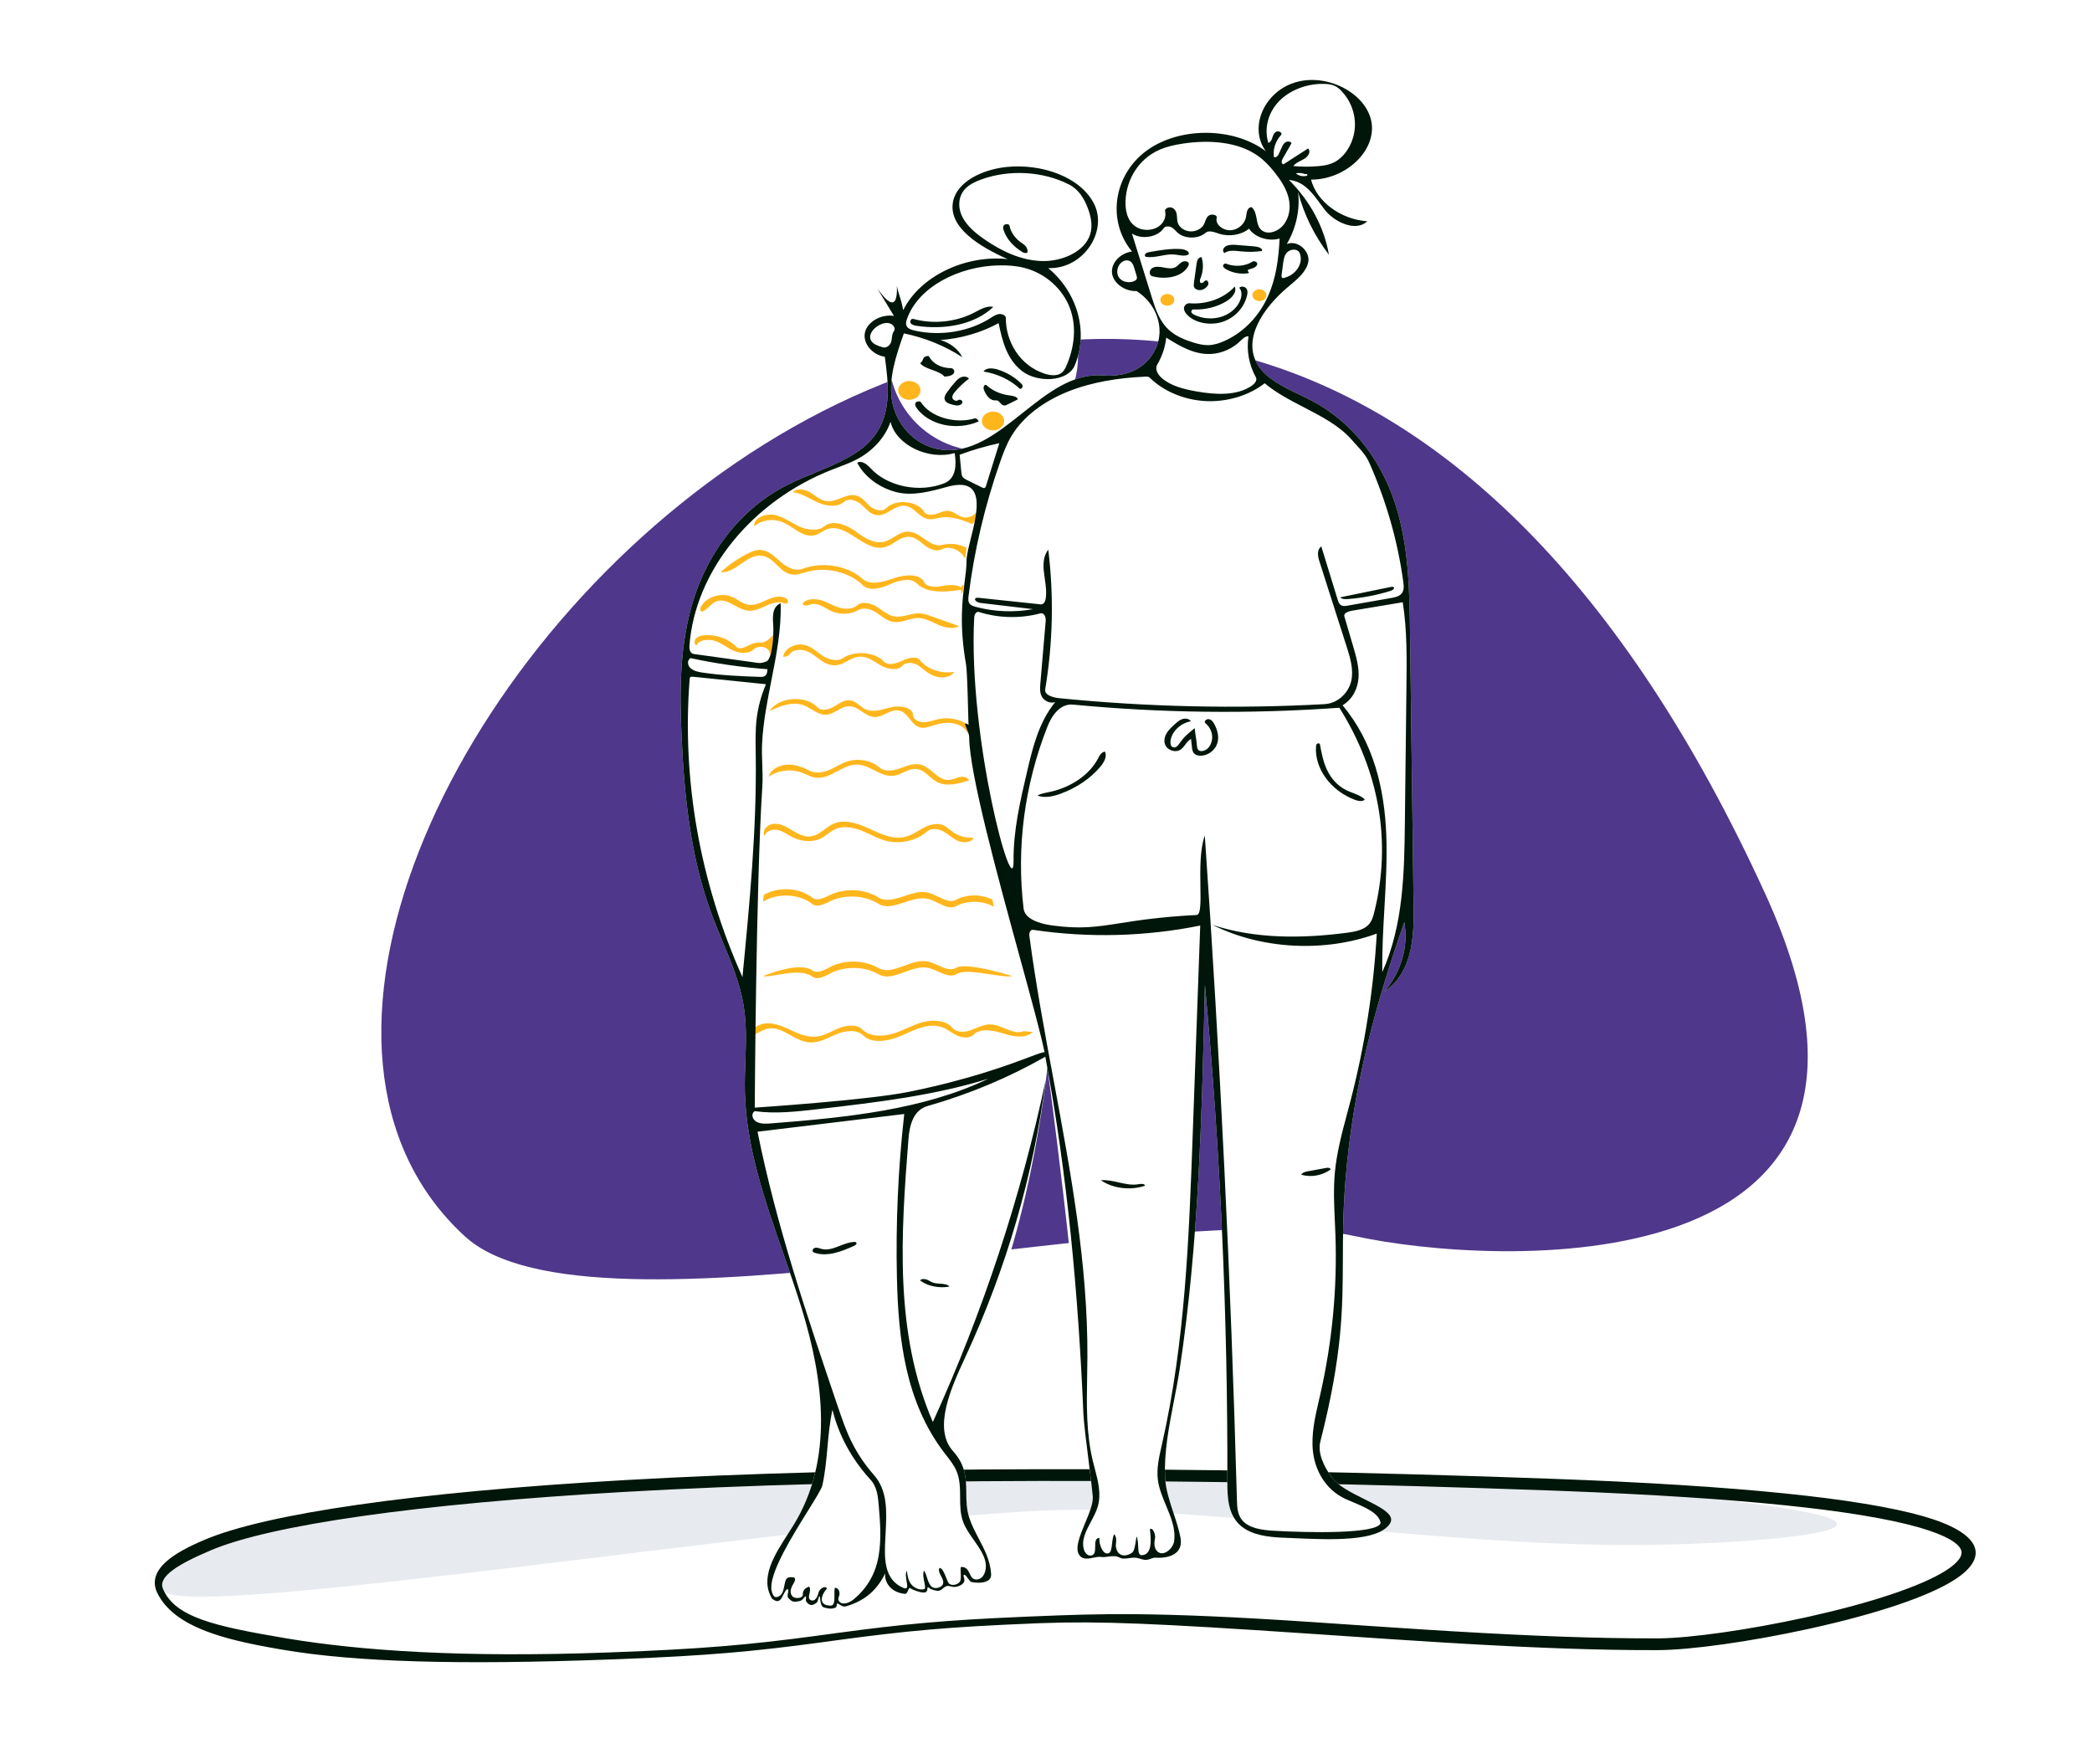 <svg width="408" height="344" viewBox="0 0 408 344" fill="none" xmlns="http://www.w3.org/2000/svg">
<rect width="408" height="344" fill="white"/>
<path fill-rule="evenodd" clip-rule="evenodd" d="M90.663 241.115C115.148 263.565 226.858 232.903 264.468 241.115C290.09 246.71 379.892 252.35 344.352 174.492C231.615 -72.485 13.082 169.984 90.663 241.115Z" fill="#4F378B"/>
<ellipse cx="191.781" cy="69.434" rx="18.467" ry="18.521" fill="white"/>
<path fill-rule="evenodd" clip-rule="evenodd" d="M40.53 301.316C34.847 303.719 30.18 306.606 31.919 310.195C34.949 316.448 44.469 318.755 55.294 320.598C70.439 323.178 91.462 323.502 118.662 322.504C164.132 320.837 158.974 317.168 202.124 315.443C231.491 314.269 282.432 320.788 323.296 320.671C348.297 320.598 457.34 295.186 302.545 289.544C147.749 283.902 62.61 291.981 40.53 301.316Z" fill="white"/>
<path fill-rule="evenodd" clip-rule="evenodd" d="M40.53 301.316C34.847 303.719 30.18 306.606 31.919 310.195C34.949 316.448 160.85 296.3 204 294.575C233.367 293.401 278.133 301.434 318.997 301.316C343.998 301.244 401.089 296.961 302.545 289.544C204 282.126 62.61 291.981 40.53 301.316Z" fill="#E7EAEE"/>
<path fill-rule="evenodd" clip-rule="evenodd" d="M121.677 288.669C80.452 291.027 51.934 295.212 39.92 300.291C36.559 301.712 34.1 303.063 32.456 304.52C30.334 306.401 29.616 308.473 30.66 310.628C32.233 313.876 35.403 316.271 40.117 318.093C43.791 319.512 48.154 320.54 54.602 321.65L55.025 321.722C69.5 324.187 89.584 324.718 118.721 323.65L121.132 323.558C138.029 322.898 146.913 322.089 160.052 320.321L163.638 319.833C176.828 318.048 185.085 317.282 201.581 316.613L202.963 316.558C214.551 316.132 225.239 316.593 254.741 318.567L271.477 319.695C275.29 319.947 278.525 320.153 281.788 320.35L285.261 320.556C299.956 321.406 311.895 321.834 322.731 321.818L323.3 321.817C329.739 321.798 341.384 320.162 352.711 317.68L353.596 317.484C365.928 314.731 376.011 311.41 381.166 308.109C388.242 303.578 386.309 298.9 375.042 295.691C362.847 292.218 339.093 289.728 302.603 288.398C230.025 285.753 168.771 285.976 121.677 288.669ZM302.486 290.689L304.645 290.77C339.67 292.11 362.526 294.547 374.172 297.864L374.699 298.017C379.366 299.398 381.88 300.868 382.443 302.23C382.9 303.336 382 304.696 379.521 306.283C374.723 309.355 364.904 312.587 352.889 315.269L352.027 315.46C341.046 317.866 329.758 319.464 323.534 319.522L323.291 319.524C311.814 319.557 299.089 319.084 283.108 318.131L277.91 317.811C274.572 317.601 271.009 317.366 266.619 317.07L255.92 316.345C224.874 314.262 214.243 314.727 202.06 315.215L199.659 315.314C184.228 315.972 176.007 316.754 163.211 318.485L159.175 319.034C145.923 320.808 136.983 321.592 119.213 322.253L118.603 322.276C89.959 323.326 70.168 321.904 55.991 319.546L55.563 319.474C42.007 317.165 34.073 315.46 31.766 309.807C30.811 307.466 34.711 305.059 41.14 302.341C52.727 297.442 80.985 293.295 121.861 290.957C168.847 288.271 230.002 288.047 302.486 290.689Z" fill="#00160A"/>
<path fill-rule="evenodd" clip-rule="evenodd" d="M176.151 60.489C179.397 53.941 188.139 49.662 196.499 50.53C191.121 48.132 184.886 44.385 185.869 39.326C186.624 35.436 191.57 33.078 196.211 32.577C203.031 31.84 210.732 34.449 213.393 39.79C216.054 45.132 211.308 52.516 204.437 52.289C210.217 57.106 212.314 64.81 209.605 71.268C208.244 74.511 202.355 74.7 199.342 72.379C196.328 70.058 195.463 66.41 194.761 63.022C191.371 64.874 187.439 66.016 183.415 66.317C185.314 66.856 186.908 68.109 187.677 69.668C184.326 67.464 180.414 65.868 176.283 65.02C174.781 69.273 173.263 73.682 173.955 78.08C174.646 82.479 178.179 86.887 183.364 87.665C195.117 89.429 203.166 72.301 215.053 73.221C219.95 73.6 223.65 71.766 225.427 67.904C227.204 64.042 225.595 59.265 221.674 56.766C219.344 56.857 217.104 55.225 216.876 53.269C216.649 51.313 218.471 49.345 220.778 49.054C215.879 43.171 217.112 34.258 223.486 29.482C229.859 24.705 240.511 24.711 246.876 29.494C243.391 24.754 246.695 17.592 253.022 15.953C259.349 14.314 266.775 18.523 267.516 24.064C268.256 29.605 262.31 35.052 255.691 35.029C256.792 39.318 261.453 42.776 266.642 43.156C264.424 45.317 260.175 43.28 258.337 40.88C256.499 38.48 254.753 35.36 251.377 35.094C255.525 39.213 258.261 44.328 259.176 49.674C256.318 45.935 254.27 41.759 253.163 37.411C253.568 40.889 252.797 44.458 250.964 47.592C253.123 46.717 255.509 49.037 255.161 51.035C254.814 53.032 252.908 54.535 251.209 55.958C246.371 60.009 242.169 66.162 245.361 71.241C247.512 74.664 252.211 76.206 256.087 78.288C264.44 82.777 269.687 90.556 272.224 98.624C274.762 106.693 274.886 115.14 274.995 123.486C275.228 141.349 275.46 159.213 275.693 177.076C275.77 182.966 275.399 189.707 269.978 193.427C273.293 189.552 274.726 184.569 273.883 179.845C268.318 195.71 263.945 211.571 262.423 229.958C260.9 248.345 263.912 256.05 257.508 281.119C256.931 283.376 258.191 286.036 259.785 288.195C262.568 291.966 273.077 294.078 271.07 297.157C268.509 301.085 257.289 300.161 250.213 299.888C247.304 299.776 244.179 299.374 242.096 297.659C239.508 295.528 239.361 292.12 239.37 289.07C239.46 256.7 237.999 224.327 234.992 192.056C234.417 217.053 233.838 242.108 230.088 266.91C229.032 273.897 226.894 281.208 227.228 288.195C227.409 291.998 229.504 296.073 230.232 299.888C230.811 302.917 228.201 303.958 225.427 303.788C224.692 303.742 224.109 304.261 223.354 304.221C222.728 304.188 222.094 303.83 221.385 303.788C220.626 303.743 219.788 304.012 218.974 303.958C218.366 303.918 218.227 303.492 217.134 303.492C216.042 303.492 215.716 303.778 214.624 303.633C213.532 303.488 211.549 304.628 210.555 303.368C208.758 301.089 213.393 294.981 213.119 291.801C212.845 288.62 211.408 278.482 211.294 275.79C210.316 252.525 204.272 208.139 204.272 208.139C204.272 208.139 200.744 243.414 188.83 264.626C185.874 269.888 181.848 278.547 185.869 283.008C189.889 287.468 187.581 291.425 189.02 295.968C190.169 299.597 193.037 302.702 193.301 307.02C193.432 309.152 189.701 308.697 189.335 308.478C188.969 308.26 188.348 307.012 188.038 307.119C187.572 307.279 188.802 308.393 187.335 309.163C185.869 309.932 185.284 309.086 184.587 309.339C183.908 309.586 183.548 310.354 182.776 310.243C181.212 310.02 181.125 309.497 180.961 309.543C180.79 309.591 181.042 310.407 180.402 310.563C179.761 310.718 177.905 310.039 177.528 309.73C176.976 309.277 177.176 310.923 176.436 310.844C173.422 310.52 172.39 308.186 172.668 306.8C171.085 310.001 168.894 312.1 165.042 313.261C164.17 313.524 163.704 312.698 163.261 312.74C163.018 312.763 163.464 313.414 162.736 313.613C162.009 313.812 161.658 313.737 160.737 313.507C159.816 313.277 160.053 311.322 159.828 311.322C159.603 311.322 159.614 312.33 159.211 312.615C158.439 313.161 157.995 313.209 157.325 312.469C156.95 312.055 157.389 311.369 157.123 311.322C156.941 311.29 156.6 312.118 155.981 312.242C154.895 312.459 154.541 312.542 153.713 311.597C153.351 311.185 154.036 310.036 153.6 309.932C153.163 309.829 152.622 311.744 152.058 312.1C151.493 312.456 151.117 312.149 150.607 311.824C147.785 307.294 151.87 302.085 154.688 297.553C162.654 284.743 160.653 269.191 156.349 255.191C152.046 241.191 145.61 227.41 145.273 212.951C145.142 207.319 145.944 201.65 145.025 196.07C144.024 189.993 141.03 184.299 138.848 178.446C134.702 167.326 133.483 155.589 132.941 143.943C132.515 134.772 132.512 125.453 135.366 116.596C138.221 107.739 144.262 99.284 153.6 94.557C159.424 91.609 166.644 89.952 170.405 85.186C173.924 80.726 173.31 74.896 172.561 69.579C170.071 69.198 168.224 66.932 168.694 64.838C169.165 62.743 171.868 61.203 174.351 61.615C173.274 59.843 172.198 58.07 171.122 56.298C171.811 57.141 175.135 62.196 174.926 55.735C175.189 57.34 175.656 57.826 176.151 60.489Z" fill="white"/>
<path fill-rule="evenodd" clip-rule="evenodd" d="M161.803 174.582C160.725 175.108 159.329 175.789 158.433 175.076C155.984 173.13 151.902 172.874 149.114 174.446L148.947 174.543L148.815 175.862C151.603 174.095 155.895 174.296 158.433 176.314C159.237 176.953 160.445 176.47 161.463 175.983L162.033 175.709C164.903 174.39 168.678 174.604 171.303 176.25C172.772 177.171 174.539 176.59 176.367 175.988C177.895 175.486 179.467 174.969 180.945 175.301C181.635 175.457 182.317 175.792 182.984 176.121C184.207 176.724 185.385 177.303 186.491 176.712C188.682 175.539 191.709 175.599 193.833 176.855L193.641 175.898L193.557 175.464C191.452 174.359 188.589 174.352 186.491 175.474C185.385 176.066 184.207 175.486 182.984 174.884C182.317 174.555 181.635 174.22 180.945 174.064C179.467 173.731 177.895 174.248 176.367 174.751C174.539 175.352 172.772 175.933 171.303 175.013C168.625 173.333 164.748 173.145 161.859 174.554L161.803 174.582ZM161.782 188.65C160.729 189.211 159.365 189.937 158.437 189.254C155.901 187.388 148.862 190.35 148.862 190.35C149.286 190.51 150.258 190.344 151.457 190.138C153.715 189.752 156.777 189.227 158.493 190.49C159.326 191.103 160.511 190.581 161.506 190.062L162.064 189.769C164.871 188.359 168.654 188.45 171.352 190.01C172.861 190.882 174.6 190.245 176.4 189.584C177.904 189.033 179.451 188.465 180.943 188.75C181.64 188.883 182.336 189.196 183.018 189.503C184.268 190.065 185.471 190.607 186.549 189.98L186.699 189.895C187.93 189.224 190.65 189.642 193.116 190.02C194.91 190.296 196.569 190.55 197.422 190.35C197.422 190.35 188.538 187.554 186.493 188.743C185.414 189.37 184.211 188.829 182.962 188.267C182.28 187.96 181.584 187.647 180.886 187.514C179.395 187.229 177.848 187.796 176.344 188.348C174.544 189.008 172.805 189.646 171.295 188.773C168.542 187.182 164.66 187.119 161.837 188.621L161.782 188.65ZM162.661 137.802C161.697 138.387 160.185 138.749 159.454 137.961C157.159 135.486 151.805 135.895 150.075 138.677C152.096 137.733 154.479 136.765 156.617 137.504C157.213 137.709 157.759 138.04 158.299 138.367C159.199 138.913 160.084 139.448 161.152 139.379C161.946 139.328 162.631 138.94 163.313 138.554C164.045 138.14 164.773 137.728 165.628 137.737C166.577 137.746 167.35 138.266 168.124 138.787C168.894 139.306 169.665 139.825 170.612 139.838C171.386 139.848 172.091 139.51 172.79 139.175C173.571 138.8 174.344 138.429 175.197 138.553C176.215 138.702 176.826 139.469 177.439 140.236C178.047 141 178.657 141.764 179.668 141.921C180.266 142.014 180.86 141.86 181.438 141.672L182.011 141.482C183.363 141.039 184.871 140.793 186.263 141.134C187.46 141.427 188.525 142.243 188.807 143.242C188.79 143.02 188.77 142.799 188.747 142.579L188.712 141.317C187.178 140.249 185.033 139.834 183.101 140.234C182.77 140.303 182.443 140.394 182.117 140.485C181.49 140.66 180.864 140.835 180.207 140.848C179.21 140.868 178.077 140.318 178.071 139.477L178.067 139.387C177.959 137.993 175.622 137.532 173.976 137.895C173.626 137.973 173.271 138.066 172.914 138.161C171.554 138.52 170.162 138.888 168.928 138.376C168.451 138.178 168.048 137.861 167.649 137.548C167.091 137.109 166.54 136.676 165.805 136.583C164.902 136.468 164.098 136.906 163.336 137.38L162.661 137.802ZM150.155 127.785C150.812 126.462 150.794 125 150.715 123.83C150.715 123.83 149.577 125.52 148.062 125.338L147.956 125.328C147.274 125.286 146.56 125.615 145.887 125.924C144.979 126.342 144.147 126.725 143.572 126.115C142.161 124.618 139.854 123.755 137.591 123.875C136.948 123.91 136.267 124.037 135.821 124.429C135.375 124.821 135.299 125.541 135.811 125.871C136.335 124.767 138.165 124.555 139.473 125.002C140.219 125.256 140.874 125.653 141.529 126.051C142.024 126.351 142.519 126.652 143.055 126.892C144.301 127.451 146.052 127.584 146.953 126.668L147.023 126.602C147.727 125.978 149.088 125.99 149.758 126.647C150.076 126.959 150.201 127.378 150.155 127.785ZM156.486 110.936C154.948 111.519 153.251 110.493 152.106 109.451L151.558 108.954C150.547 108.055 149.403 107.186 147.983 107.25C147.216 107.285 146.51 107.601 145.853 107.936C143.891 108.934 142.099 110.168 140.547 111.588C142.053 111.696 143.307 110.823 144.549 109.957C145.854 109.048 147.146 108.148 148.704 108.402C149.893 108.596 150.72 109.41 151.545 110.221C152.392 111.055 153.237 111.886 154.468 112.038C155.285 112.139 156.085 111.905 156.876 111.674C157.068 111.618 157.26 111.561 157.452 111.51C161.254 110.496 165.721 111.585 168.293 114.153C169.467 115.325 171.66 114.769 173.322 114.061L173.778 113.862C175.441 113.154 177.64 112.607 178.803 113.787L178.914 113.896C180.784 115.658 184.067 115.504 186.917 115.098L187.425 115.022C187.454 115.166 187.483 115.323 187.512 115.492L187.568 115.845C188.181 114.031 187.939 113.617 187.425 114.578C186.502 113.881 184.702 114.093 183.493 114.321L183.382 114.341C182.188 114.545 180.669 114.465 180.223 113.525C179.407 111.806 176.427 112.046 174.396 112.755L174.134 112.846C172.144 113.527 169.673 114.19 168.229 112.9C165.308 110.291 160.368 109.465 156.486 110.936ZM188.257 109.064C188.28 108.487 188.352 107.8 188.482 107.019L188.515 106.829C187.115 106.093 185.339 105.885 183.754 106.273C182.449 106.592 181.35 105.834 180.224 105.058C179.222 104.366 178.198 103.66 176.989 103.686C176.015 103.707 175.216 104.199 174.407 104.697C173.754 105.099 173.095 105.506 172.332 105.67C170.474 106.071 168.763 104.974 167.243 103.9L166.637 103.469C164.971 102.288 162.339 101.334 160.792 102.625L160.693 102.703C159.388 103.687 157.255 103.337 155.713 102.596C155.224 102.361 154.752 102.094 154.28 101.826C153.225 101.227 152.172 100.63 150.942 100.408C149.161 100.087 146.864 101.115 147.104 102.635C148.41 101.47 150.606 101.089 152.352 101.726C153.174 102.025 153.941 102.526 154.695 103.019C156.068 103.917 157.4 104.788 158.953 104.368C159.426 104.24 159.834 103.999 160.243 103.758C160.59 103.554 160.937 103.349 161.324 103.212C163.288 102.518 165.117 103.698 166.968 104.891C168.756 106.045 170.566 107.211 172.537 106.715C173.268 106.531 173.909 106.125 174.541 105.725C175.407 105.177 176.256 104.639 177.3 104.695C178.366 104.752 179.187 105.421 179.973 106.061C180.025 106.102 180.075 106.144 180.126 106.185L180.343 106.359C181.246 107.07 182.61 107.681 183.661 107.133C185.346 106.255 187.62 107.473 188.257 109.064ZM189.746 102.083C190.091 101.734 190.416 101.29 190.72 100.754C191.131 100.028 191.137 98.78 190.72 99.516C190.213 100.411 189.042 101.122 187.896 100.895C187.392 100.795 186.962 100.534 186.533 100.274C186.056 99.985 185.581 99.698 185.011 99.635C184.365 99.563 183.755 99.794 183.149 100.023C182.955 100.097 182.76 100.17 182.565 100.233C181.763 100.494 180.653 100.495 180.26 99.851C178.905 97.629 174.691 97.226 172.779 99.135C171.991 99.921 170.426 99.417 169.598 98.661C169.391 98.472 169.194 98.268 168.997 98.063C168.404 97.447 167.809 96.828 166.925 96.623C165.929 96.392 164.965 96.769 163.99 97.15C163.111 97.493 162.225 97.839 161.3 97.746C160.348 97.649 159.594 97.115 158.842 96.584C158.589 96.405 158.336 96.226 158.076 96.064C157.045 95.422 155.376 95.112 154.634 95.992C155.908 96.15 157.013 96.728 158.119 97.307C158.587 97.551 159.054 97.796 159.535 98.009C161.154 98.727 163.4 99.005 164.618 97.855L164.691 97.79C165.589 97.055 167.188 97.659 168.055 98.462C168.213 98.609 168.37 98.764 168.527 98.919C169.257 99.642 170.013 100.39 171.098 100.473C172.071 100.547 172.907 100.051 173.743 99.555C174.575 99.061 175.407 98.568 176.374 98.633C177.365 98.699 178.094 99.321 178.826 99.945C179.544 100.557 180.263 101.17 181.232 101.261C181.752 101.31 182.262 101.195 182.773 101.08C182.986 101.032 183.199 100.984 183.413 100.948C185.404 100.611 187.4 101.302 189.25 102.042L189.63 102.196L189.746 102.083ZM153.112 116.594C153.398 116.726 153.671 116.947 153.702 117.238C153.734 117.528 153.387 117.834 153.101 117.702C151.986 117.189 150.637 117.587 149.515 118.087C149.383 118.146 149.251 118.206 149.118 118.267L149.118 118.267C148.12 118.722 147.09 119.193 145.991 119.107C145.039 119.033 144.155 118.552 143.291 118.082C142.142 117.457 141.028 116.85 139.834 117.241C139.229 117.44 138.775 117.862 138.318 118.287C137.98 118.602 137.639 118.919 137.233 119.148C137.117 119.214 136.985 119.273 136.85 119.255C136.479 119.204 136.496 118.704 136.657 118.395C137.702 116.389 140.68 115.451 142.862 116.441C143.242 116.613 143.598 116.834 143.953 117.054C144.566 117.434 145.175 117.812 145.895 117.934C147.06 118.132 148.196 117.613 149.266 117.124L149.267 117.123C149.34 117.09 149.413 117.057 149.485 117.024C150.619 116.51 151.983 116.071 153.112 116.594ZM162.148 119.19C163.774 119.937 165.91 119.847 167.435 118.967C168.521 118.341 170.03 118.869 171.053 119.564C171.255 119.701 171.455 119.846 171.656 119.992C172.47 120.582 173.297 121.183 174.348 121.308C175.204 121.411 176.03 121.174 176.861 120.936C177.549 120.74 178.24 120.542 178.954 120.534C180.148 120.52 181.22 121.025 182.274 121.521C182.5 121.628 182.725 121.734 182.951 121.834C184.227 122.403 185.872 122.793 187.063 122.109L181.625 120.179C180.875 119.913 180.104 119.643 179.289 119.615C178.547 119.59 177.821 119.767 177.098 119.942C176.262 120.145 175.43 120.348 174.583 120.236C173.519 120.097 172.679 119.501 171.843 118.908C171.568 118.712 171.293 118.517 171.011 118.339C169.871 117.619 168.081 117.202 167.119 118.082C166.26 118.869 164.73 118.843 163.536 118.457C162.971 118.274 162.44 118.028 161.91 117.782L161.909 117.782C161.319 117.508 160.729 117.234 160.093 117.049C158.884 116.696 157.334 116.761 156.572 117.615C156.499 117.893 156.897 118.118 157.241 118.102C157.461 118.092 157.666 118.022 157.871 117.952L157.871 117.952L157.871 117.952L157.871 117.952L157.871 117.952C157.987 117.913 158.102 117.874 158.221 117.845C159.264 117.59 160.217 118.13 161.162 118.666C161.491 118.852 161.818 119.038 162.148 119.19ZM189.922 163.369C189.485 164.32 187.936 164.462 186.878 164.02C186.259 163.761 185.735 163.371 185.209 162.981C184.837 162.705 184.464 162.428 184.056 162.197C183.073 161.639 181.633 161.412 180.816 162.146C178.786 163.971 175.566 164.705 172.775 163.979C171.707 163.701 170.726 163.235 169.743 162.768L169.743 162.768C169.193 162.507 168.642 162.245 168.075 162.017C166.496 161.379 164.617 161.006 163.043 161.65C162.441 161.897 161.932 162.272 161.421 162.648C160.984 162.971 160.546 163.293 160.049 163.536C158.365 164.356 156.194 164.117 154.533 163.262C154.249 163.115 153.973 162.951 153.697 162.787L153.697 162.787C153.067 162.412 152.439 162.038 151.708 161.874C150.656 161.638 149.28 162.09 149.166 163.034C148.427 162.095 149.616 160.749 150.915 160.66C152.215 160.572 153.396 161.264 154.464 161.917C155.532 162.57 156.734 163.246 158.029 163.12C159.114 163.015 159.955 162.39 160.808 161.757C161.386 161.328 161.97 160.894 162.638 160.617C164.853 159.695 167.456 160.639 169.619 161.651C171.782 162.664 174.202 163.792 176.562 163.204C177.491 162.973 178.297 162.496 179.102 162.018C179.414 161.833 179.726 161.649 180.045 161.478C181.189 160.867 182.622 160.428 183.851 160.893C184.391 161.098 184.824 161.452 185.257 161.806C185.453 161.967 185.649 162.128 185.856 162.274C186.983 163.077 188.474 163.478 189.922 163.369ZM201.389 201.261C200.127 202.636 197.575 202.166 195.644 201.554C193.713 200.942 191.181 200.44 189.879 201.788C189.139 202.554 187.675 202.433 186.65 201.952C186.211 201.746 185.807 201.49 185.403 201.234L185.403 201.234C184.866 200.893 184.33 200.553 183.713 200.333C181.312 199.478 178.698 200.667 176.366 201.727L176.158 201.821L175.952 201.915C173.518 203.014 170.087 203.714 168.328 201.921C167.125 200.695 164.79 201.005 163.099 201.712C162.756 201.855 162.413 202.011 162.069 202.168C160.719 202.784 159.348 203.409 157.85 203.298C156.521 203.199 155.322 202.532 154.149 201.878C152.661 201.049 151.213 200.243 149.59 200.649C149.08 200.777 148.62 201.021 148.163 201.263L148.163 201.263C147.583 201.57 147.007 201.876 146.336 201.94C146.338 200.538 148.156 199.542 149.82 199.566C151.413 199.59 152.868 200.265 154.269 200.915L154.456 201.002C155.914 201.677 157.512 202.33 159.165 202.17C160.306 202.06 161.315 201.578 162.326 201.095C162.762 200.887 163.198 200.679 163.644 200.5C165.129 199.907 167.153 199.726 168.202 200.792C169.569 202.178 172.131 202.205 174.145 201.598C175.096 201.311 175.993 200.914 176.89 200.517C177.892 200.074 178.893 199.631 179.968 199.342C182.006 198.794 184.599 198.986 185.785 200.485C186.513 201.403 188.162 201.337 189.37 200.909C189.707 200.79 190.038 200.65 190.369 200.511C191.228 200.149 192.086 199.787 193.032 199.782C194.038 199.777 195.016 200.175 195.971 200.564C197.24 201.082 198.471 201.583 199.679 201.103L201.389 201.261ZM174.386 151.284C173.017 151.487 171.791 150.868 170.549 150.242C169.482 149.704 168.403 149.16 167.212 149.124C165.795 149.081 164.523 149.758 163.263 150.428C161.877 151.165 160.505 151.895 158.97 151.648C158.36 151.549 157.807 151.3 157.254 151.051C156.979 150.927 156.703 150.803 156.42 150.697C154.3 149.905 151.674 150.223 149.892 151.488C150.233 150.157 151.814 149.247 153.397 149.138C154.98 149.029 156.535 149.577 157.876 150.307C159.019 150.929 160.541 150.672 161.751 150.152C162.235 149.944 162.697 149.698 163.158 149.453L163.158 149.453C163.85 149.084 164.541 148.717 165.304 148.478C167.427 147.815 169.98 148.314 171.558 149.703C172.518 150.548 174.158 150.322 175.432 149.878C175.615 149.814 175.799 149.746 175.984 149.679C177.089 149.275 178.23 148.858 179.377 149.088C180.394 149.291 181.199 149.965 181.988 150.625C182.949 151.429 183.885 152.213 185.151 152.103C185.563 152.067 185.948 151.932 186.334 151.797L186.334 151.797L186.334 151.797L186.334 151.797C186.618 151.697 186.902 151.597 187.198 151.537C187.898 151.393 188.818 151.597 188.969 152.201C186.966 152.844 184.629 153.469 182.788 152.534C182.211 152.241 181.72 151.808 181.235 151.381C180.466 150.705 179.712 150.041 178.654 149.964C177.79 149.901 177.019 150.262 176.239 150.627C175.642 150.906 175.039 151.188 174.386 151.284ZM165.287 128.909C166.018 128.52 166.749 128.131 167.603 128.072C168.902 127.984 169.994 128.669 171.053 129.333L171.053 129.333L171.053 129.333C171.289 129.481 171.523 129.628 171.757 129.765C173.044 130.517 175.157 130.902 176.006 129.824C176.504 129.192 177.693 129.155 178.522 129.498C179.125 129.748 179.603 130.14 180.081 130.531L180.081 130.531C180.26 130.678 180.439 130.825 180.625 130.964C181.402 131.547 182.361 132.023 183.423 132.105C184.484 132.187 185.646 131.797 186.11 131.03C183.595 131.463 180.801 130.515 179.444 128.77C178.759 127.89 177.065 128.313 175.956 128.852C174.847 129.39 173.216 129.885 172.435 129.057C170.615 127.128 166.681 126.786 164.384 128.358C163.263 129.125 161.499 128.614 160.372 127.852C160.077 127.653 159.792 127.435 159.508 127.218L159.508 127.218L159.508 127.218C158.707 126.607 157.904 125.994 156.853 125.766C155.008 125.364 152.893 126.558 152.751 128.081C153.27 128.133 153.814 127.905 154.056 127.535C154.593 126.71 156.063 126.556 157.135 126.917C157.988 127.205 158.668 127.721 159.344 128.234L159.344 128.234L159.344 128.234C159.518 128.367 159.692 128.499 159.869 128.627C160.731 129.251 161.799 129.82 162.959 129.747C163.818 129.692 164.552 129.301 165.287 128.909Z" fill="#FFB61D"/>
<path fill-rule="evenodd" clip-rule="evenodd" d="M176.151 60.489C179.397 53.941 188.139 49.662 196.499 50.53C191.121 48.132 184.886 44.385 185.869 39.326C186.624 35.436 191.57 33.078 196.211 32.577C203.031 31.84 210.732 34.449 213.393 39.79C216.054 45.132 211.308 52.516 204.437 52.289C210.217 57.106 212.314 64.81 209.605 71.268C208.244 74.511 202.355 74.7 199.342 72.379C196.328 70.058 195.463 66.41 194.761 63.022C191.371 64.874 187.439 66.016 183.415 66.317C185.314 66.856 186.908 68.109 187.677 69.668C184.326 67.464 180.414 65.868 176.283 65.02C174.781 69.273 173.263 73.682 173.955 78.08C174.646 82.479 178.179 86.887 183.364 87.665C189.341 88.562 194.361 84.573 199.414 80.556C204.297 76.675 209.212 72.769 215.053 73.221C219.95 73.6 223.65 71.766 225.427 67.904C227.204 64.042 225.595 59.265 221.674 56.766C219.344 56.857 217.104 55.225 216.876 53.269C216.649 51.313 218.471 49.345 220.778 49.054C215.879 43.171 217.112 34.258 223.486 29.482C229.859 24.705 240.511 24.711 246.876 29.494C243.391 24.754 246.695 17.592 253.022 15.953C259.349 14.314 266.775 18.523 267.516 24.064C268.256 29.605 262.31 35.052 255.691 35.029C256.792 39.318 261.453 42.776 266.642 43.156C264.424 45.317 260.175 43.28 258.337 40.88C258.075 40.538 257.814 40.18 257.55 39.819L257.55 39.819L257.55 39.819C255.967 37.647 254.271 35.322 251.377 35.094C255.525 39.213 258.261 44.328 259.176 49.674C256.318 45.935 254.27 41.759 253.163 37.411C253.568 40.889 252.797 44.458 250.964 47.592C253.123 46.717 255.509 49.037 255.161 51.035C254.831 52.934 253.092 54.386 251.46 55.748C251.376 55.818 251.292 55.888 251.209 55.958C246.371 60.009 242.169 66.162 245.361 71.241C247.013 73.871 250.17 75.39 253.302 76.897C254.246 77.352 255.189 77.805 256.087 78.288C264.44 82.777 269.687 90.556 272.224 98.624C274.762 106.693 274.886 115.14 274.995 123.486L275.693 177.076C275.77 182.966 275.399 189.707 269.978 193.427C273.293 189.552 274.726 184.569 273.883 179.845C268.318 195.71 263.945 211.571 262.423 229.958C261.929 235.927 261.912 240.771 261.896 245.448V245.448C261.863 255.178 261.833 264.188 257.508 281.119C256.931 283.376 258.191 286.036 259.785 288.195C260.991 289.829 263.648 291.152 266.109 292.377C269.326 293.978 272.207 295.413 271.07 297.157C268.751 300.714 259.329 300.292 252.316 299.978C251.585 299.945 250.881 299.914 250.213 299.888C247.304 299.776 244.179 299.374 242.096 297.659C239.508 295.528 239.361 292.12 239.37 289.07C239.46 256.7 237.999 224.327 234.992 192.056C234.417 217.053 233.838 242.108 230.088 266.91C229.774 268.987 229.365 271.092 228.953 273.209C227.98 278.214 226.993 283.285 227.228 288.195C227.334 290.429 228.101 292.757 228.863 295.071C229.399 296.696 229.932 298.314 230.232 299.888C230.811 302.917 228.201 303.958 225.427 303.788C225.06 303.765 224.731 303.883 224.4 304.002C224.067 304.121 223.732 304.241 223.354 304.221C223.049 304.205 222.741 304.111 222.425 304.015C222.092 303.914 221.748 303.809 221.385 303.788C221.015 303.766 220.627 303.818 220.233 303.872C219.816 303.928 219.392 303.986 218.974 303.958C218.725 303.942 218.555 303.861 218.366 303.771C218.093 303.641 217.78 303.492 217.134 303.492C216.671 303.492 216.345 303.544 216.04 303.592C215.627 303.657 215.252 303.717 214.624 303.633C214.259 303.585 213.795 303.68 213.301 303.781C212.317 303.982 211.217 304.207 210.555 303.368C209.536 302.075 210.586 299.55 211.636 297.026C212.437 295.101 213.238 293.177 213.119 291.801C213.002 290.442 212.673 287.813 212.325 285.037L212.325 285.036C211.858 281.316 211.359 277.332 211.294 275.79C210.316 252.525 208.182 229.08 203.866 206.086C196.773 210.145 189.024 213.39 180.902 215.705C178.046 216.518 177.374 219.604 177.176 222.137C175.725 240.686 174.374 259.868 181.934 277.333C191.744 255.751 199.125 233.387 203.946 210.637C201.584 229.111 196.303 247.317 188.286 264.626C185.586 270.455 181.848 278.547 185.869 283.008C188.395 285.81 188.422 288.414 188.451 291.089C188.468 292.672 188.485 294.279 189.02 295.968C189.458 297.35 190.145 298.656 190.842 299.983C191.976 302.138 193.138 304.347 193.301 307.02C193.432 309.152 189.701 308.697 189.335 308.478C189.18 308.386 188.98 308.11 188.777 307.83C188.5 307.447 188.217 307.057 188.038 307.119C187.872 307.175 187.921 307.353 187.987 307.592C188.106 308.027 188.281 308.666 187.335 309.163C186.426 309.64 185.856 309.496 185.388 309.378C185.101 309.306 184.852 309.243 184.587 309.339C184.321 309.436 184.104 309.612 183.892 309.785C183.563 310.052 183.246 310.31 182.776 310.243C181.667 310.085 181.3 309.776 181.123 309.626C181.05 309.565 181.009 309.53 180.961 309.543C180.903 309.56 180.894 309.665 180.882 309.803C180.858 310.07 180.824 310.46 180.402 310.563C179.761 310.718 178.009 310.093 177.631 309.783C177.358 309.56 177.244 309.836 177.109 310.163C176.97 310.497 176.81 310.884 176.436 310.844C173.422 310.52 172.39 308.186 172.668 306.8C171.085 310.001 168.894 312.1 165.042 313.261C164.508 313.422 164.125 313.174 163.808 312.968C163.607 312.837 163.432 312.724 163.261 312.74C163.172 312.748 163.175 312.841 163.179 312.964C163.187 313.179 163.198 313.487 162.736 313.613C162.009 313.812 161.658 313.737 160.737 313.507C160.124 313.354 160.024 312.435 159.959 311.839C159.927 311.54 159.903 311.322 159.828 311.322C159.726 311.322 159.672 311.528 159.607 311.781C159.528 312.086 159.432 312.459 159.211 312.615C158.439 313.161 157.995 313.209 157.325 312.469C157.117 312.238 157.16 311.923 157.194 311.681C157.22 311.489 157.241 311.343 157.123 311.322C157.052 311.309 156.958 311.426 156.833 311.58C156.635 311.825 156.36 312.166 155.981 312.242L155.944 312.249C154.887 312.461 154.532 312.532 153.713 311.597C153.533 311.392 153.612 311.006 153.683 310.656C153.755 310.301 153.82 309.984 153.6 309.932C153.368 309.877 153.107 310.391 152.829 310.938C152.582 311.422 152.323 311.933 152.058 312.1C151.539 312.428 151.179 312.194 150.727 311.902C150.688 311.876 150.648 311.85 150.607 311.824C148.106 307.81 151.029 303.262 153.688 299.125C154.03 298.594 154.367 298.069 154.688 297.553C162.654 284.743 160.653 269.191 156.349 255.191C155.237 251.572 153.982 247.968 152.727 244.363C149.126 234.022 145.523 223.673 145.273 212.951C145.227 210.97 145.296 208.984 145.365 207C145.493 203.342 145.621 199.687 145.025 196.07C144.314 191.755 142.598 187.632 140.881 183.508L140.881 183.508L140.881 183.508L140.881 183.508L140.881 183.508L140.881 183.508L140.881 183.507L140.881 183.507L140.881 183.507L140.881 183.507L140.881 183.507L140.881 183.507L140.881 183.507L140.88 183.506L140.88 183.506L140.88 183.506C140.18 181.824 139.48 180.142 138.848 178.446C134.702 167.326 133.483 155.589 132.941 143.943C132.515 134.772 132.512 125.453 135.366 116.596C138.221 107.739 144.262 99.284 153.6 94.557C155.298 93.698 157.115 92.948 158.93 92.199C163.34 90.379 167.741 88.562 170.405 85.186C173.924 80.726 173.31 74.896 172.561 69.579C170.071 69.198 168.224 66.932 168.694 64.838C169.165 62.743 171.868 61.203 174.351 61.615L171.122 56.298C171.188 56.378 171.277 56.497 171.386 56.64L171.386 56.64C172.413 58 175.115 61.58 174.926 55.735C175.046 56.465 175.208 56.964 175.395 57.542L175.395 57.542C175.62 58.233 175.881 59.038 176.151 60.489ZM266.854 180.396C267.529 179.713 267.79 178.813 268.008 177.944C271.45 164.221 269.002 150.422 261.214 138.026C243.938 139.272 226.516 139.068 209.288 137.416C206.739 137.171 205.11 139.603 204.3 141.655C199.799 153.053 198.196 165.256 199.631 177.208C199.879 179.269 202.815 180.165 205.243 180.492C210.808 181.242 213.882 180.761 218.441 180.048C221.941 179.5 226.317 178.815 233.369 178.446C234.201 178.402 234.163 176.001 234.115 172.939C234.064 169.673 234.001 165.656 234.97 162.95C237.96 206.132 240.05 249.357 241.239 292.6C241.276 293.947 241.345 295.382 242.265 296.483C243.57 298.043 246.102 298.403 248.362 298.535C255.365 298.945 268.715 299.185 269.262 297.023C268.919 295.092 266.312 293.994 263.87 292.964C263.381 292.758 262.899 292.555 262.443 292.348C258.527 290.575 256.448 286.738 256.055 283.008C255.704 279.674 256.474 276.35 257.237 273.056C257.328 272.663 257.419 272.271 257.508 271.879C259.822 261.674 260.81 251.256 260.448 240.871C260.416 239.972 260.375 239.073 260.334 238.173L260.333 238.172C260.188 235.016 260.043 231.858 260.332 228.711C260.691 224.794 261.719 220.951 262.745 217.113L262.745 217.113C262.957 216.321 263.168 215.53 263.374 214.739C266.164 203.997 267.884 193.058 268.509 182.074C258.316 185.81 246.011 185.156 236.456 180.369C244.747 183.123 253.913 183.063 262.719 181.908C264.238 181.709 265.87 181.392 266.854 180.396ZM273.692 113.56C272.615 105.592 270.374 97.735 267.039 90.224C266.434 88.862 265.496 87.835 264.492 86.735C264.21 86.426 263.923 86.112 263.637 85.783C261.248 83.039 257.795 81.248 254.323 79.447C251.61 78.039 248.885 76.626 246.65 74.747C243.582 77.142 239.331 78.428 235.155 78.222C230.979 78.017 226.935 76.323 224.219 73.643C224.018 73.445 223.662 73.441 223.354 73.455C218.218 73.689 213.056 74.477 208.401 76.321C203.746 78.165 199.614 81.13 197.286 84.994C196.334 86.573 195.695 88.271 195.098 89.968C192.075 98.556 189.994 107.379 188.89 116.288C188.824 116.821 188.783 117.419 189.191 117.831C189.466 118.108 189.892 118.241 190.301 118.352C193.888 119.321 197.78 119.478 201.462 118.802L191.208 117.586C190.598 117.513 189.807 116.966 190.299 116.655C190.46 116.553 190.682 116.569 190.881 116.59L202.963 117.865C203.5 117.922 203.817 117.372 203.906 116.922C204.162 115.619 203.964 114.248 203.767 112.893C203.473 110.861 203.184 108.866 204.443 107.194C205.549 116.26 205.347 125.439 203.842 134.464C203.666 135.518 205.301 136.037 206.555 136.162C223.721 137.878 241.074 138.268 258.324 137.326C261.02 137.179 263.059 135.004 263.541 132.765C264.022 130.526 263.315 128.24 262.613 126.042L257.328 109.496C257.008 108.495 256.767 107.251 257.695 106.57L260.9 117.003C261.033 117.433 261.214 117.916 261.692 118.104C262.042 118.243 262.451 118.179 262.83 118.113L271.244 116.639C271.953 116.515 272.71 116.368 273.199 115.919C273.861 115.311 273.803 114.38 273.692 113.56ZM188.501 109.397C188.501 108.374 188.894 106.798 189.33 105.049C190.653 99.738 192.374 92.832 184.715 94.949L184.581 94.986C181.54 95.828 177.945 96.822 174.685 95.949C171.378 95.063 168.571 92.932 167.182 90.252C168.064 89.703 169.155 90.616 169.823 91.349C173.066 94.899 179.368 96.172 184.169 94.246C186.52 93.303 186.535 90.533 186.194 88.358C181.027 89.828 174.74 86.764 173.677 82.258C172.657 85.254 170.285 87.909 167.15 89.566C165.971 90.189 164.7 90.671 163.429 91.152L163.428 91.153C163.029 91.304 162.63 91.455 162.234 91.611C146.593 97.755 135.525 111.441 134.46 125.951C134.413 126.594 134.568 127.443 135.322 127.548L146.928 129.157C147.067 129.176 147.194 129.197 147.316 129.218L147.316 129.218L147.317 129.218L147.317 129.218L147.317 129.218C147.945 129.324 148.423 129.405 149.455 129.005C150.688 128.528 150.919 123.468 150.803 121.9C150.688 120.331 150.564 118.33 152.249 117.656C152.403 122.732 151.416 127.75 150.427 132.774C149.625 136.852 148.822 140.934 148.628 145.054C148.566 146.379 148.614 147.709 148.663 149.038C148.716 150.501 148.769 151.963 148.674 153.416C147.428 172.56 147.201 216.017 147.201 216.017C147.201 216.017 169.122 214.574 177.176 212.951C189.05 210.558 196.817 207.637 200.736 206.163L200.736 206.163C202.532 205.488 203.52 205.116 203.726 205.238C203.003 201.685 201.1 194.742 198.893 186.692C194.563 170.898 189.065 150.843 189.02 143.771C189.017 143.281 188.747 142.621 188.525 142.078C188.194 141.268 187.969 140.716 188.888 141.366L188.71 135.047C188.669 133.589 188.547 130.395 188.42 129.672C187.051 121.907 187.679 116.996 188.15 113.319C188.338 111.849 188.501 110.577 188.501 109.397ZM217.623 301.52C217.817 303.492 219.417 303.769 220.778 302.818C221.227 302.504 221.392 301.385 221.558 300.252L221.559 300.249L221.559 300.246C221.577 300.126 221.595 300.005 221.613 299.885C221.626 299.802 221.638 299.718 221.652 299.636C221.902 300.129 221.939 300.868 221.973 301.553C222.019 302.476 222.06 303.303 222.612 303.303C224.81 303.303 224.46 300.077 224.294 298.551C224.283 298.45 224.273 298.357 224.264 298.272C224.715 297.719 225.445 299.2 225.259 300.057C225.073 300.913 225.049 302.013 225.782 302.627C226.949 303.605 228.752 302.026 228.969 300.651C229.347 298.252 228.387 295.95 227.418 293.63C226.735 291.993 226.047 290.347 225.823 288.65C225.531 286.436 226.038 284.212 226.538 282.02L226.614 281.69C231.151 261.723 231.894 241.3 232.624 220.979L234.078 180.506C223.438 182.665 212.269 182.952 201.493 181.343C200.891 181.253 200.689 181.997 200.756 182.508C202.011 191.972 203.764 201.401 205.516 210.827L205.516 210.827C208.842 228.725 212.167 246.609 212.075 264.689C212.069 265.928 212.047 267.168 212.025 268.409C211.927 273.928 211.828 279.46 213.119 284.856C213.238 285.354 213.369 285.855 213.501 286.357C214.154 288.855 214.817 291.39 214.088 293.842C213.793 294.834 213.275 295.806 212.761 296.772C211.777 298.622 210.805 300.446 211.44 302.33C211.622 302.869 212.12 303.464 212.776 303.368C213.584 303.251 213.587 302.418 213.591 301.601C213.594 300.779 213.597 299.973 214.421 299.928C214.278 301.152 215.109 303.19 216.057 302.946C216.66 302.946 216.77 302.029 216.887 301.045C216.969 300.362 217.054 299.646 217.312 299.185C217.786 299.829 217.708 300.479 217.648 300.982C217.623 301.191 217.601 301.374 217.623 301.52ZM197.674 167.847C197.617 161.966 198.978 156.148 200.333 150.378C201.434 145.689 202.605 140.856 205.805 136.909C204.85 137.287 203.672 136.705 203.215 135.904C202.757 135.103 202.823 134.169 202.899 133.283L203.945 121.046C204.001 120.384 203.648 119.423 202.897 119.624C199.027 120.662 194.742 120.567 190.942 119.358C190.374 119.177 190.026 119.884 189.999 120.395C188.76 144.066 197.761 176.768 197.674 167.847ZM183.205 305.807C183.764 305.741 184.186 306.813 184.538 307.706C184.709 308.14 184.864 308.533 185.009 308.73C185.477 309.363 186.751 309.121 187.2 308.478C187.438 308.138 187.399 307.347 187.366 306.678C187.337 306.084 187.313 305.587 187.491 305.587C188.489 305.587 188.81 306.26 189.116 306.902C189.419 307.536 189.707 308.14 190.621 308.029C191.369 307.939 191.851 307.306 192.062 306.696C192.825 304.485 191.397 302.451 189.939 300.375C189.151 299.253 188.355 298.119 187.891 296.937C187.269 295.355 187.259 293.668 187.249 291.983C187.239 290.209 187.228 288.436 186.503 286.791C186.039 285.736 185.302 284.789 184.568 283.846C184.418 283.653 184.268 283.46 184.12 283.266C176.56 273.346 175.197 261.02 174.926 249.234C174.681 238.564 175.158 227.883 176.355 217.259L171.618 217.831L147.74 220.71C151.382 238.896 157.413 256.672 163.431 274.404C164.201 276.67 164.972 278.942 166.044 281.119C167.189 283.446 168.675 285.654 170.456 287.678C173.127 290.713 172.926 294.806 172.738 298.609C172.73 298.771 172.722 298.933 172.715 299.094C172.703 299.344 172.689 299.598 172.676 299.854L172.676 299.855L172.676 299.855L172.676 299.856C172.476 303.635 172.246 307.993 176.151 309.664C177.112 310.075 176.979 309.32 176.816 308.384C176.689 307.66 176.543 306.828 176.871 306.345C176.978 307.216 177.097 308.119 177.631 308.871C178.166 309.622 179.243 310.176 180.242 309.932C180.523 309.803 180.406 309.225 180.266 308.531C180.116 307.786 179.939 306.908 180.197 306.307C180.51 306.737 180.646 307.185 180.788 307.653C180.94 308.152 181.099 308.673 181.485 309.216C182.153 310.157 183.838 309.627 183.95 308.756C184.013 308.267 183.769 307.813 183.53 307.367C183.252 306.849 182.981 306.343 183.205 305.807ZM144.798 190.558C146.191 176.204 147.585 161.825 147.393 147.424C147.389 147.161 147.385 146.899 147.381 146.636C147.348 144.45 147.314 142.26 147.582 140.086C147.861 137.82 148.467 135.584 149.384 133.442L135.192 131.985C134.995 131.965 134.767 131.953 134.63 132.073C134.527 132.164 134.512 132.3 134.502 132.426C132.966 152.125 136.503 172.094 144.798 190.558ZM262.182 120.19L263.912 126.082C264.5 128.083 265.092 130.122 264.953 132.18C264.814 134.239 263.831 136.358 261.834 137.55C267.942 144.816 270.03 153.978 270.366 162.877C270.545 167.609 270.274 172.339 270.002 177.07V177.07V177.071V177.071V177.071V177.071V177.071V177.072V177.072V177.072V177.072V177.072V177.072V177.073V177.073V177.073L270.002 177.074C269.763 181.24 269.524 185.406 269.592 189.574C273.712 180.347 273.876 170.253 273.991 160.396L274.299 133.795C274.362 128.34 274.424 122.863 273.576 117.455L263.637 119.111C262.923 119.23 262.007 119.595 262.182 120.19ZM226.26 29.151C221.744 31.071 219.402 35.59 219.508 39.849C219.551 41.627 220.147 43.63 222.002 44.479C223.195 45.025 224.759 44.932 225.849 44.251C226.94 43.57 227.5 42.336 227.228 41.216C227.098 40.684 227.955 40.279 228.545 40.498C229.135 40.716 229.42 41.29 229.504 41.828C229.536 42.036 229.548 42.246 229.559 42.456V42.456C229.577 42.79 229.595 43.124 229.698 43.446C229.984 44.335 230.966 45.034 232.054 45.122C233.142 45.21 234.264 44.682 234.745 43.855C234.87 43.641 234.956 43.41 235.042 43.179L235.042 43.179C235.188 42.786 235.333 42.396 235.665 42.102C236.191 41.636 237.462 41.86 237.294 42.487C236.951 43.771 238.558 45.038 240.111 44.894C241.664 44.75 242.859 43.5 243.033 42.192L243.046 42.092C243.139 41.376 243.26 40.455 244.085 40.393C244.774 40.971 244.931 41.836 245.087 42.69C245.261 43.643 245.432 44.581 246.336 45.087C247.62 45.804 249.39 44.994 250.263 43.925C251.509 42.398 251.756 40.404 251.31 38.59C250.864 36.776 249.786 35.114 248.558 33.578C247.634 32.42 246.607 31.307 245.343 30.405C241.411 27.6 235.73 27.236 230.66 28.011C229.145 28.242 227.635 28.567 226.26 29.151ZM162.357 274.947C161.816 277.388 161.594 279.849 161.372 282.31C161.149 284.772 160.927 287.233 160.386 289.674C160.232 290.367 159.058 292.255 157.566 294.653C154.574 299.463 150.304 306.328 150.422 309.73C150.444 310.344 150.774 311.554 151.391 311.479C152.551 311.337 152.767 310.257 152.967 309.252C152.992 309.13 153.016 309.008 153.042 308.89C153.278 307.8 153.474 307.468 154.776 307.629C155.174 307.734 155.174 308.158 154.724 308.89C154.274 309.621 153.944 310.542 154.471 311.235C154.999 311.929 156.662 311.744 156.581 310.923C156.515 310.268 157.07 309.607 157.825 309.44C158.078 309.813 157.97 310.318 157.868 310.793C157.741 311.379 157.626 311.918 158.22 312.1C159.034 312.35 159.472 311.331 159.623 310.613C159.775 309.895 160.929 309.122 161.296 309.783C160.323 310.78 159.316 313.137 162.009 313.137C162.757 313.137 162.746 312.108 162.735 311.079C162.73 310.564 162.724 310.05 162.814 309.664C163.533 309.626 163.826 310.455 163.697 311.052C163.667 311.195 163.628 311.319 163.593 311.432C163.479 311.794 163.402 312.043 163.745 312.404C164.385 313.077 165.674 312.575 166.409 311.975C169.248 309.657 170.766 306.787 171.347 303.492C171.928 300.198 171.651 296.844 171.372 293.521C171.227 291.794 171.035 289.956 169.779 288.585C166.12 284.592 163.561 279.888 162.357 274.947ZM235.112 45.41C233.703 46.64 231.06 46.627 229.668 45.384C229.539 45.268 229.419 45.144 229.3 45.02C229.055 44.766 228.811 44.513 228.487 44.337C228.005 44.075 227.244 44.073 226.965 44.496C225.801 46.263 222.639 46.794 220.759 45.539L224.659 58.057C225.385 60.387 226.186 62.833 228.201 64.543C229.473 65.622 231.136 66.317 232.836 66.829C233.749 67.105 234.703 67.335 235.673 67.312C236.759 67.286 237.802 66.943 238.762 66.516C242.791 64.723 245.658 61.415 247.275 57.826C248.892 54.237 249.371 50.359 249.563 46.524C247.376 47.152 244.727 46.297 243.598 44.599C242.09 45.827 239.709 46.227 237.758 45.579L237.662 45.547L237.533 45.503C236.696 45.219 235.714 44.886 235.112 45.41ZM208.679 60.132C207.343 56.501 204.017 53.301 199.69 52.222C198.128 51.833 196.483 51.72 194.854 51.751C187.075 51.896 179.108 55.912 176.893 62.196C176.716 62.697 176.585 63.267 176.897 63.718C177.197 64.153 177.816 64.343 178.393 64.474C183.435 65.624 189.087 64.681 193.228 61.998L193.335 61.928C193.791 61.632 194.263 61.324 194.828 61.251C195.438 61.172 196.17 61.511 196.167 62.03C196.14 66.489 198.791 71.262 203.726 72.872C204.755 73.208 206.008 73.372 206.891 72.815C207.456 72.459 207.747 71.879 207.988 71.321C209.53 67.748 210.016 63.763 208.679 60.132ZM187.737 42.399C188.679 44.194 190.415 45.606 192.229 46.838C195.386 48.983 199.11 50.788 203.163 50.911C207.216 51.033 211.562 49.037 212.605 45.735C213.149 44.017 212.766 42.182 212.117 40.49C211.438 38.723 210.372 36.94 208.486 35.978C203.398 33.385 196.806 33.012 191.353 35.01C190.19 35.437 189.049 35.983 188.254 36.816C186.794 38.346 186.794 40.603 187.737 42.399ZM262.814 29.18C265.075 25.668 264.642 21.05 261.753 17.882C261.336 17.424 260.859 16.986 260.25 16.721C259.655 16.462 258.971 16.384 258.301 16.363C254.915 16.258 251.509 17.573 249.393 19.802C247.277 22.031 246.504 25.12 247.371 27.879C247.854 27.686 248.037 27.198 248.173 26.763C248.308 26.328 248.498 25.839 248.984 25.654C249.471 25.468 250.18 25.957 249.855 26.314C248.769 27.506 248.249 29.054 248.433 30.549C248.614 30.876 249.172 30.509 249.327 30.173L250.021 28.665C250.185 28.31 250.368 27.933 250.742 27.721C251.117 27.508 251.739 27.569 251.89 27.927L250.17 30.925C249.948 31.312 249.825 31.918 250.311 32.047L255.111 28.957C255.724 29.543 255.16 30.487 254.414 30.951C254.185 31.093 253.937 31.219 253.689 31.345C253.128 31.63 252.57 31.914 252.241 32.379C253.87 32.543 255.521 32.549 257.151 32.399C258.022 32.319 258.899 32.191 259.694 31.881C261.071 31.345 262.091 30.303 262.814 29.18ZM226.6 73.747C228.35 75.272 230.905 75.907 233.369 76.343C237.022 76.99 241.216 77.228 244.109 75.24C244.702 74.832 245.254 74.172 244.932 73.587C243.573 71.114 243.069 68.313 243.497 65.612C242.896 65.526 242.413 65.997 242.022 66.391C240.54 67.882 238.379 68.952 236.073 69.038C232.87 69.159 230.018 67.462 227.451 65.844C227.256 67.67 226.657 69.466 225.693 71.111C225.18 71.986 225.794 73.046 226.6 73.747ZM147.554 218.785C148.384 219.227 149.444 219.166 150.422 219.089C165.001 217.944 180.029 216.474 192.757 210.378C182.106 213.692 170.753 215.014 159.504 216.315C155.422 216.787 151.268 217.258 147.201 216.706C146.398 217.183 146.723 218.343 147.554 218.785ZM187.157 88.688L187.491 92.134C187.519 92.426 187.551 92.728 187.722 92.982C187.93 93.291 188.311 93.484 188.676 93.663L191.539 95.071C191.677 95.138 191.836 95.209 191.988 95.168C192.17 95.119 192.244 94.939 192.293 94.784L194.897 86.429C192.25 87.002 189.658 87.759 187.157 88.688ZM148.221 132.011C148.464 132.02 148.716 132.027 148.941 131.95C149.55 131.741 149.659 131.066 149.675 130.512C144.615 130.135 139.591 129.412 134.67 128.35C133.943 128.799 134.082 129.818 134.719 130.355C135.356 130.893 136.296 131.068 137.184 131.198C140.826 131.728 144.529 131.881 148.221 132.011ZM172.182 67.737C172.949 67.963 173.666 67.25 173.834 66.58C173.889 66.359 173.916 66.13 173.943 65.902L173.943 65.902L173.943 65.902L173.943 65.902L173.943 65.902L173.943 65.902L173.943 65.902L173.943 65.901L173.943 65.901L173.943 65.901L173.943 65.901L173.943 65.901L173.943 65.901L173.943 65.901L173.943 65.901L173.943 65.901C173.998 65.438 174.052 64.978 174.34 64.589C174.765 64.013 174.178 63.2 173.398 63.035C172.618 62.87 171.801 63.178 171.16 63.587C170.108 64.258 169.303 65.477 169.908 66.464C170.337 67.163 171.3 67.479 172.182 67.737ZM253.575 49.628C253.506 49.4 253.407 49.171 253.222 48.995C252.674 48.475 251.587 48.665 251.05 49.193C250.513 49.721 250.38 50.452 250.277 51.142C250.149 52.003 250.034 52.866 249.932 53.73C249.905 53.956 250.008 54.285 250.27 54.232C252.574 53.769 254.158 51.563 253.575 49.628ZM221.239 54.805C221.411 54.723 221.575 54.616 221.662 54.467C221.797 54.238 221.725 53.965 221.65 53.717L221.206 52.247C221.031 51.668 220.763 51.001 220.089 50.816C219.336 50.61 218.574 51.162 218.227 51.762C217.714 52.648 217.761 53.823 218.597 54.514C219.277 55.077 220.41 55.201 221.239 54.805ZM254.609 33.985C254.034 33.742 253.356 33.674 252.729 33.798C253.254 34.293 254.143 34.49 254.889 34.275C255.102 34.178 254.885 33.835 254.671 33.931L254.609 33.985ZM261.405 116.487L271.231 114.475C271.401 114.441 271.595 114.408 271.744 114.479C272.131 114.663 271.665 115.087 271.243 115.22C268.566 116.068 265.719 116.614 262.829 116.833C262.298 116.874 261.633 116.849 261.405 116.487ZM179.438 70.827C179.739 70.688 179.851 70.424 179.964 70.159C180.012 70.046 180.059 69.933 180.122 69.829C180.332 69.481 181.085 69.26 181.263 69.618C181.898 70.898 183.632 71.807 185.416 71.795C186.055 71.791 186.315 72.522 185.928 72.914C185.542 73.305 184.842 73.41 184.205 73.454C183.671 72.817 182.75 72.485 181.829 72.152C180.897 71.815 179.965 71.479 179.438 70.827ZM195.794 79.073C195.479 79.032 195.267 78.793 195.06 78.56C194.829 78.301 194.605 78.049 194.254 78.083C193.027 78.206 192.275 76.997 191.887 76C191.732 75.601 191.883 74.928 192.342 75.084C193.516 76.172 195.142 76.902 196.861 77.113C197.528 77.195 198.385 77.329 198.5 77.893L196.526 78.877C196.3 78.99 196.052 79.106 195.794 79.073ZM190.052 81.614C186.219 82.74 181.425 81.289 179.612 78.454C179.41 78.139 178.713 78.272 178.548 78.599C178.382 78.926 178.573 79.292 178.792 79.6C179.913 81.173 181.882 82.374 184.126 82.855C186.37 83.336 188.861 83.091 190.875 82.19C190.751 81.882 190.443 81.499 190.052 81.614ZM186.311 74.469C186.641 74.099 187.006 73.723 187.511 73.543C188.015 73.363 188.696 73.449 188.969 73.851C187.962 74.615 187.051 75.471 186.259 76.399C185.958 76.751 185.66 77.161 185.742 77.59C185.824 78.019 186.507 78.348 186.871 78.041C187.143 77.812 187.673 78.051 187.696 78.376C187.718 78.7 187.372 78.977 186.998 79.05C186.624 79.123 186.233 79.043 185.864 78.954C185.214 78.797 184.492 78.547 184.269 78.007C184.066 77.511 184.37 76.977 184.685 76.525C185.181 75.815 185.724 75.127 186.311 74.469ZM230.334 48.572C231.11 48.623 232.115 49.06 231.799 49.613C231.251 49.972 230.498 49.851 229.759 49.733C229.54 49.698 229.321 49.663 229.11 49.641C228.212 49.547 227.312 49.715 226.415 49.883C225.425 50.068 224.439 50.252 223.463 50.082C223.198 49.941 223.242 49.604 223.465 49.425C223.689 49.245 224.021 49.183 224.334 49.128C226.308 48.784 228.319 48.438 230.334 48.572ZM242.091 49.029C243.431 49.168 244.799 49.141 246.127 48.948C246.33 48.423 245.38 48.114 244.669 48.056L241.332 47.785C240.611 47.726 239.835 47.675 239.207 47.952C238.579 48.229 238.268 48.975 238.807 49.346C239.563 48.76 240.787 48.891 241.874 49.006L241.874 49.006L241.874 49.007L241.909 49.01C241.97 49.017 242.031 49.023 242.091 49.029ZM243.598 53.146C243.552 53.264 243.368 53.305 243.212 53.322C241.778 53.481 240.269 53.179 239.112 52.502C238.836 52.34 238.561 52.131 238.532 51.864C238.502 51.596 238.873 51.312 239.179 51.438C240.776 52.095 242.874 51.927 244.265 51.03C244.596 50.818 245.153 51.076 245.198 51.408C245.243 51.739 244.93 52.044 244.563 52.217C244.344 52.321 244.104 52.392 243.863 52.462C243.701 52.51 243.54 52.558 243.384 52.615C243.318 52.804 243.405 53.021 243.598 53.146ZM239.162 58.768C240.27 58.094 241.284 56.96 240.805 55.888C238.817 58.137 235.359 59.42 232.025 59.145C231.456 59.098 230.962 59.56 230.911 60.036C230.861 60.512 231.144 60.971 231.493 61.349C233.108 63.099 236.266 63.573 238.687 62.679C241.107 61.784 242.75 59.732 243.224 57.559C243.321 57.115 243.363 56.621 243.063 56.245C242.762 55.869 241.994 55.75 241.699 56.129C242.214 56.747 242.198 57.578 241.966 58.306C241.485 59.816 240.125 61.114 238.394 61.714C236.663 62.313 234.601 62.201 232.979 61.418C232.718 61.293 232.452 61.133 232.362 60.894C232.272 60.655 232.465 60.336 232.765 60.349C235.03 60.45 237.329 59.881 239.162 58.768ZM231.715 51.935C230.557 54.059 227.272 54.578 224.737 53.868C224.009 53.664 224.116 52.607 224.766 52.253C225.416 51.898 226.248 52.029 226.993 52.175C227.738 52.321 228.565 52.462 229.225 52.121C229.483 51.988 229.688 51.792 229.893 51.596C230.069 51.429 230.245 51.261 230.455 51.132C230.911 50.85 231.715 50.883 231.843 51.362C231.894 51.556 231.812 51.757 231.715 51.935ZM233.386 51.306L232.848 55.187C232.807 55.482 232.769 55.795 232.92 56.064C233.15 56.473 233.783 56.656 234.313 56.547C234.843 56.439 235.266 56.097 235.54 55.707C235.819 55.309 235.641 54.558 235.117 54.712C234.976 54.754 234.876 54.857 234.777 54.958C234.659 55.08 234.544 55.199 234.364 55.204C233.949 55.216 233.956 54.691 234.094 54.368C234.669 53.021 234.758 51.536 234.346 50.15C233.721 50.131 233.457 50.792 233.386 51.306ZM194.506 72.046C196.291 72.595 197.9 73.54 199.124 74.759C199.267 74.902 199.41 75.057 199.446 75.241C199.498 75.513 199.267 75.802 198.946 75.864C197.107 74.115 194.561 72.897 191.828 72.459C192.248 71.697 193.567 71.756 194.506 72.046ZM183.33 250.351C182.841 250.316 182.34 250.281 181.925 250.135C181.7 250.056 181.503 249.943 181.306 249.831C181.118 249.723 180.93 249.616 180.717 249.537C180.283 249.377 179.637 249.4 179.438 249.725C180.875 250.821 183.142 251.295 185.157 250.922C184.825 250.457 184.093 250.405 183.33 250.351ZM255.1 228.422L258.717 227.764C259.031 227.707 259.48 227.753 259.498 228.085C257.857 229.273 255.705 229.656 253.78 229.101C254.04 228.646 254.601 228.513 255.1 228.422ZM204.382 154.519C203.658 154.668 202.929 154.818 202.312 155.146C203.691 155.695 205.367 155.332 206.772 154.824C209.93 153.682 212.668 151.833 214.579 149.551C215.319 148.667 215.955 147.578 215.506 146.581C214.788 146.692 214.453 147.325 214.18 147.858C212.57 151.004 209.03 153.499 204.875 154.415C204.712 154.451 204.547 154.485 204.382 154.519ZM266.17 155.916C265.793 156.378 264.933 156.241 264.316 156.013C259.541 154.24 256.353 149.897 256.659 145.581C256.673 145.39 256.703 145.181 256.872 145.051C257.04 144.92 257.389 144.957 257.424 145.146C257.738 146.849 258.056 148.569 258.819 150.173C259.582 151.776 260.839 153.277 262.643 154.142C263.017 154.321 263.415 154.474 263.812 154.627L263.812 154.627C264.691 154.966 265.567 155.304 266.17 155.916ZM218.18 230.598C217.028 230.338 215.869 230.075 214.703 230.177C216.995 231.781 220.471 232.218 223.271 231.254C223.373 230.875 222.607 230.842 222.136 230.936C220.826 231.197 219.507 230.899 218.18 230.598ZM228.869 145.764C229.334 145.848 229.702 145.45 229.943 145.105C230.948 143.659 231.605 143.132 232.92 142.078L233.007 142.008C233.076 142.811 233.151 143.28 233.225 143.749C233.3 144.218 233.374 144.687 233.444 145.49C233.467 145.75 233.497 146.027 233.687 146.233C234.217 146.809 235.339 146.314 235.791 145.693C236.837 144.251 236.526 142.211 235.081 141.039C234.711 140.738 235.258 140.173 235.763 140.257C236.268 140.341 236.578 140.764 236.793 141.158C237.42 142.302 237.783 143.599 237.452 144.828C237.12 146.056 235.97 147.178 234.491 147.362C233.969 147.426 233.388 147.359 233.007 147.051C232.589 146.713 232.511 146.183 232.458 145.697L232.285 144.115C231.793 144.367 231.478 144.792 231.166 145.214C230.822 145.678 230.481 146.139 229.91 146.365C229.01 146.722 227.859 146.274 227.393 145.534C226.927 144.793 227.045 143.869 227.464 143.11C227.884 142.35 228.571 141.722 229.256 141.114C229.67 140.747 230.112 140.369 230.684 140.212C231.256 140.055 231.993 140.204 232.24 140.665C230.041 141.101 228.324 142.883 228.268 144.786C228.257 145.185 228.405 145.681 228.869 145.764ZM158.552 244.136C158.641 244.241 158.78 244.294 158.914 244.337C161.441 245.151 164.164 244.049 166.578 242.97C166.853 242.847 167.178 242.562 166.994 242.332C166.9 242.215 166.721 242.203 166.566 242.21C165.63 242.253 164.724 242.607 163.829 242.956C162.613 243.432 161.417 243.899 160.191 243.566C160.098 243.54 160.005 243.51 159.911 243.48C159.625 243.388 159.338 243.295 159.044 243.336C158.653 243.389 158.306 243.844 158.552 244.136Z" fill="#00160A"/>
<path fill-rule="evenodd" clip-rule="evenodd" d="M196.876 43.992C197.136 45.374 198.1 46.676 199.529 47.574C200.12 47.946 200.449 48.537 200.385 49.111C200.538 49.389 199.837 49.41 199.518 49.226C197.652 48.148 196.296 46.589 195.735 44.879C195.628 44.552 195.561 44.176 195.828 43.906C196.094 43.635 196.814 43.659 196.876 43.992V43.992Z" fill="#00160A"/>
<path fill-rule="evenodd" clip-rule="evenodd" d="M190.014 60.959C191.178 60.354 192.43 59.577 193.734 59.848C190.019 63.405 184.087 64.339 178.787 63.549C178.346 63.483 177.856 63.377 177.616 63.031C177.376 62.684 177.683 62.08 178.112 62.197C182.044 63.272 186.444 62.813 190.014 60.959V60.959Z" fill="#00160A"/>
<ellipse cx="177.344" cy="76.139" rx="2.176" ry="1.835" fill="#FFB61D"/>
<ellipse cx="193.664" cy="82.101" rx="2.176" ry="1.835" fill="#FFB61D"/>
<ellipse cx="227.664" cy="58.48" rx="1.36" ry="1.147" fill="#FFB61D"/>
<ellipse cx="245.616" cy="57.563" rx="1.36" ry="1.147" fill="#FFB61D"/>
</svg>
